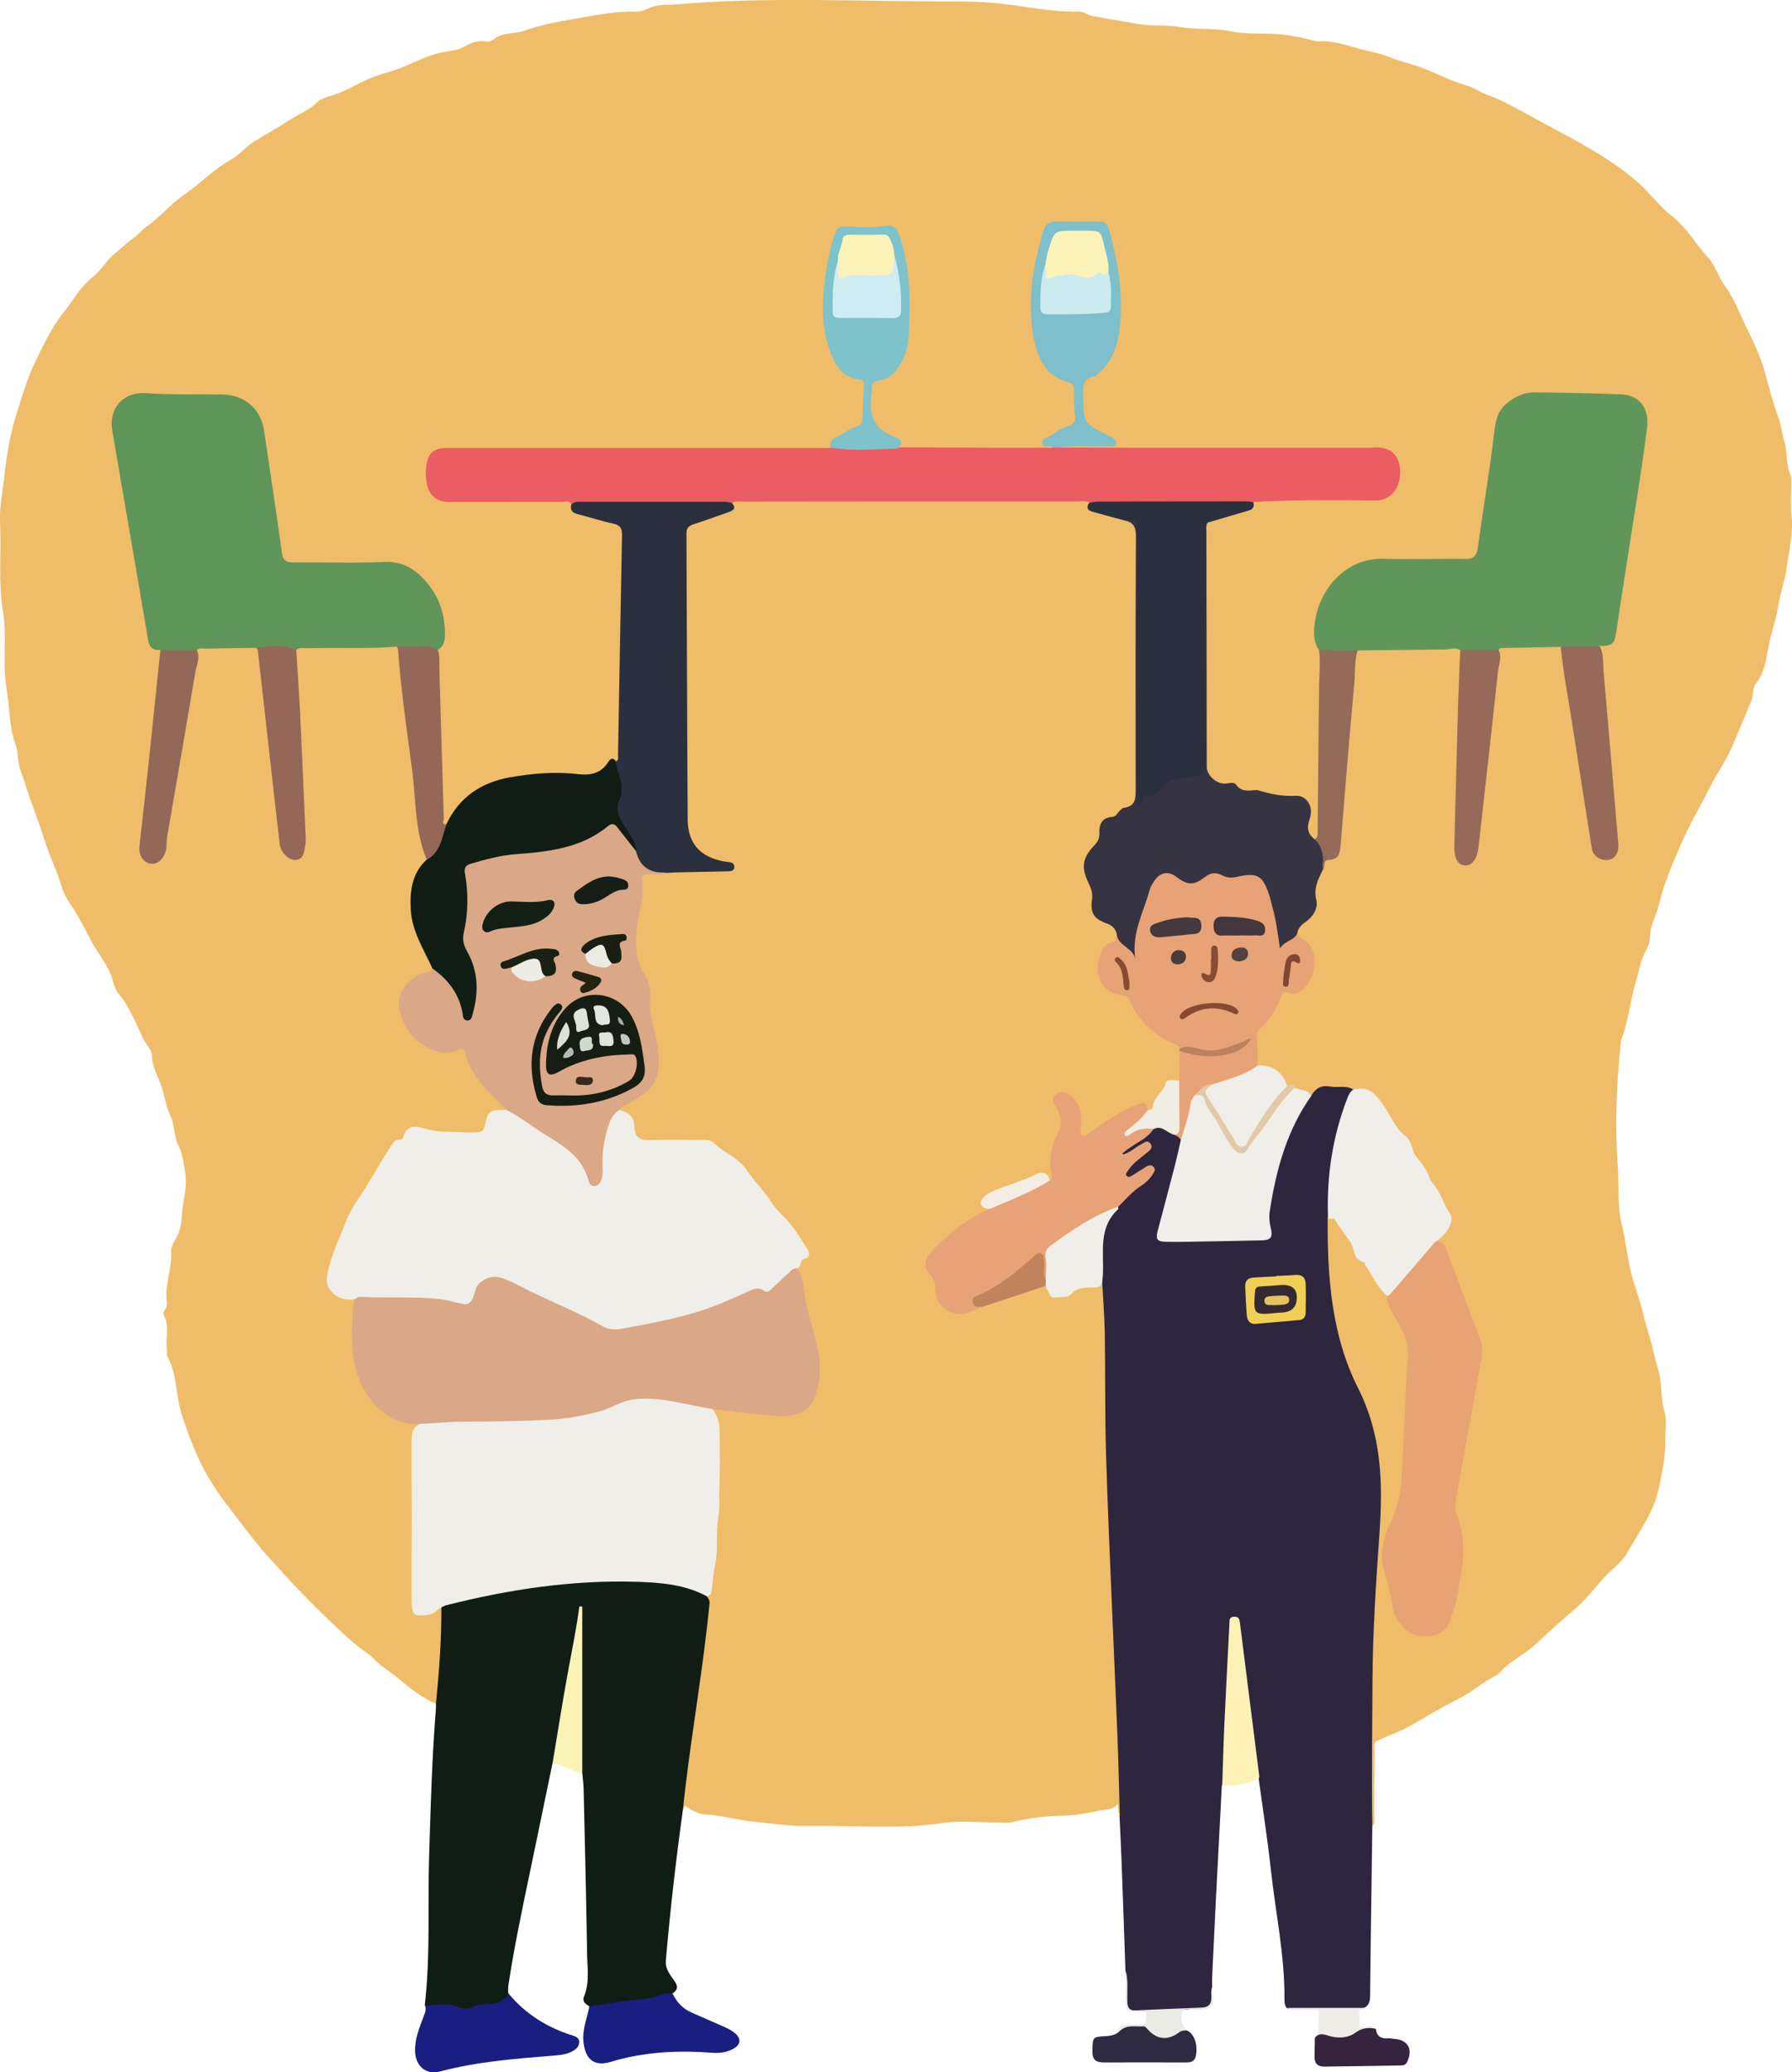 <?xml version="1.0" encoding="UTF-8"?>
<svg id="Layer_2" data-name="Layer 2" xmlns="http://www.w3.org/2000/svg" viewBox="0 0 584.25 675.49">
  <defs>
    <style>
      .cls-1 {
        fill: #efeee8;
      }

      .cls-1, .cls-2, .cls-3, .cls-4, .cls-5, .cls-6, .cls-7, .cls-8, .cls-9, .cls-10, .cls-11, .cls-12, .cls-13, .cls-14, .cls-15, .cls-16, .cls-17, .cls-18, .cls-19, .cls-20, .cls-21, .cls-22, .cls-23, .cls-24, .cls-25, .cls-26, .cls-27, .cls-28, .cls-29, .cls-30, .cls-31, .cls-32, .cls-33, .cls-34, .cls-35, .cls-36, .cls-37, .cls-38, .cls-39, .cls-40, .cls-41, .cls-42, .cls-43, .cls-44, .cls-45, .cls-46, .cls-47, .cls-48, .cls-49, .cls-50, .cls-51, .cls-52, .cls-53, .cls-54, .cls-55, .cls-56, .cls-57, .cls-58, .cls-59, .cls-60, .cls-61, .cls-62, .cls-63, .cls-64, .cls-65, .cls-66 {
        stroke-width: 0px;
      }

      .cls-2 {
        fill: #2e2a42;
      }

      .cls-3 {
        fill: #ecebe3;
      }

      .cls-4 {
        fill: #e0e4de;
      }

      .cls-5 {
        fill: #966959;
      }

      .cls-6 {
        fill: #cfecf3;
      }

      .cls-7 {
        fill: #874a31;
      }

      .cls-8 {
        fill: #bf835e;
      }

      .cls-9 {
        fill: #e7a377;
      }

      .cls-10 {
        fill: #e4c360;
      }

      .cls-11 {
        fill: #191f80;
      }

      .cls-12 {
        fill: #161d13;
      }

      .cls-13 {
        fill: #161f15;
      }

      .cls-14 {
        fill: #f3ede3;
      }

      .cls-15 {
        fill: #2e263f;
      }

      .cls-16 {
        fill: #936858;
      }

      .cls-17 {
        fill: #bfc9bf;
      }

      .cls-18 {
        fill: #e7a376;
      }

      .cls-19 {
        fill: #36243e;
      }

      .cls-20 {
        fill: #daa886;
      }

      .cls-21 {
        fill: #946758;
      }

      .cls-22 {
        fill: #e7a373;
      }

      .cls-23 {
        fill: #60955a;
      }

      .cls-24 {
        fill: #42373f;
      }

      .cls-25 {
        fill: #bb8261;
      }

      .cls-26 {
        fill: #874b30;
      }

      .cls-27 {
        fill: #52413f;
      }

      .cls-28 {
        fill: #61965b;
      }

      .cls-29 {
        fill: #1b2014;
      }

      .cls-30 {
        fill: #7ec2cb;
      }

      .cls-31 {
        fill: #fbf2b6;
      }

      .cls-32 {
        fill: #101d14;
      }

      .cls-33 {
        fill: #fdf2b6;
      }

      .cls-34 {
        fill: #dee1d9;
      }

      .cls-35 {
        fill: #eaebe2;
      }

      .cls-36 {
        fill: #966958;
      }

      .cls-37 {
        fill: #f0ede4;
      }

      .cls-38 {
        fill: #946a58;
      }

      .cls-39 {
        fill: #362a32;
      }

      .cls-40 {
        fill: #2a303e;
      }

      .cls-41 {
        fill: #efeee9;
      }

      .cls-42 {
        fill: #824734;
      }

      .cls-43 {
        fill: #4e3b39;
      }

      .cls-44 {
        fill: #b3bbb4;
      }

      .cls-45 {
        fill: #192011;
      }

      .cls-46 {
        fill: #111f15;
      }

      .cls-47 {
        fill: #eeede8;
      }

      .cls-48 {
        fill: #daa887;
      }

      .cls-49 {
        fill: #d1d8d0;
      }

      .cls-50 {
        fill: #eb5c63;
      }

      .cls-51 {
        fill: #cbebf0;
      }

      .cls-52 {
        fill: #e1caa7;
      }

      .cls-53 {
        fill: #191f81;
      }

      .cls-54 {
        fill: #e0e3dc;
      }

      .cls-55 {
        fill: #fbf3b7;
      }

      .cls-56 {
        fill: #362a1b;
      }

      .cls-57 {
        fill: #a4afa6;
      }

      .cls-58 {
        fill: #f0cf55;
      }

      .cls-59 {
        fill: #efbd69;
      }

      .cls-60 {
        fill: #864c34;
      }

      .cls-61 {
        fill: #edece5;
      }

      .cls-62 {
        fill: #e2e8df;
      }

      .cls-63 {
        fill: #43393e;
      }

      .cls-64 {
        fill: #252211;
      }

      .cls-65 {
        fill: #7dbfca;
      }

      .cls-66 {
        fill: #363442;
      }
    </style>
  </defs>
  <g id="illustrazioni">
    <g>
      <path class="cls-59" d="M142.12,555.36c-3.63-1.61-6.95-3.85-9.93-6.36-2.48-2.11-5.12-4.1-7.73-5.96-1.74-1.24-2.92-2.92-4.69-4.13-4.69-3.2-8.72-7.23-12.85-11.14-6.58-6.21-12.69-12.81-18.77-19.52-4.96-5.43-9.22-11.36-13.68-17.13-3.82-4.93-7.32-10.33-9.9-16.01-2.17-4.81-4.06-9.84-5.59-15.02-1.74-5.93-1.3-12.32-4.38-17.9-.34-.65-.09-1.58-.19-2.39-.47-3.72.96-7.6-1.09-11.2-.22-.37.12-1.21.43-1.64.65-.9.71-1.89.59-2.89-.65-5.43,1.8-10.55,1.43-16.01-.16-2.23,1.86-4.22,2.61-6.52.56-1.68.78-3.26.87-4.93.25-4.65,1.83-9.18,1.18-13.9-.47-3.2-.81-6.45-2.27-9.34-1.55-3.07-1.15-6.61-2.58-9.65-1.4-2.92-1.83-6.17-2.82-9.22-1.09-3.41-3.1-6.58-3.23-10.3-.06-2.17-1.86-3.66-2.73-5.4-2.45-4.96-4.34-10.36-7.97-14.65-1.86-2.17-1.86-4.9-3.01-7.26-1.86-3.85-4.5-7.07-6.42-10.8-2.14-4.16-4.25-8.32-6.98-12.19-2.17-3.1-2.85-7.23-4.41-10.83-2.89-6.64-4.78-13.62-7.35-20.35-1.46-3.79-2.48-7.66-3.91-11.42-1.12-2.95-.68-5.96-1.77-8.94-2.02-5.55-1.8-11.67-2.79-17.47-1.49-8.63.16-17.31-1.24-25.72-1.58-9.56-.47-19.02-.93-28.48-.28-5.37.9-10.7,1.46-15.98.74-6.95,1.95-13.93,4.19-20.76,1.68-5.18,3.23-10.55,5.52-15.36,2.79-5.8,5.62-11.88,9.65-16.91,3.04-3.82,5.37-8.22,9.43-11.39,2.64-2.05,4.38-5.4,7.11-7.57,2.14-1.71,4.03-3.69,6.33-5.27,1.33-.9,2.39-2.39,3.82-3.38,4.53-3.1,8.01-7.54,12.47-10.58,5.27-3.6,9.62-8.32,15.23-11.39,2.76-1.49,4.75-4.16,7.48-5.86,4.06-2.54,8.28-4.87,12.32-7.48,2.79-1.8,5.93-2.98,8.38-5.43.96-.96,2.95-1.71,4.34-2.08,4.78-1.3,8.84-4.13,13.4-5.93,3.6-1.4,7.45-2.23,11.05-3.79,3.94-1.71,7.97-3.75,12.47-4.56,2.23-.4,4.78-.62,7.01-1.92,1.92-1.12,4.16-1.92,6.61-1.55.99.16,1.89-.06,2.79-.78,2.85-2.3,6.61-1.55,9.87-2.7,5.43-1.95,11.14-2.98,16.91-3.97,6.45-1.12,12.78-2.45,19.36-2.23,1.8.06,3.57-.84,5.03-1.43,2.79-1.12,5.49-.71,8.22-.96,30.28-2.61,60.66-.87,90.98-.96,6.05,0,12.35.31,18.4,1.15,7.35.99,14.68,2.33,22.12,2.2,1.58,0,2.54.99,3.91,1.3,5,1.09,10.05,1.74,15.05,2.67,4.62.87,9.18.19,13.62.99,5.52.99,11.23.31,16.6,1.4,4.72.96,9.31.68,13.96.87,4.59.19,9,1.05,13.4,2.27.47.12.99.19,1.49.16,4.22-.22,8.13.93,12.16,2.14,3.41,1.05,7.17,1.49,10.46,2.85,3.91,1.64,8.04,2.39,11.95,4,4.47,1.83,8.87,4,13.53,5.4,2.3.68,4.22,2.05,6.45,2.89,6.55,2.39,12.54,6.11,18.68,9.37,4.65,2.45,9.31,4.96,13.84,7.57,5.99,3.48,11.88,7.26,17.16,11.95,3.82,3.41,6.83,7.63,10.86,10.77,4.81,3.75,7.76,9.09,11.76,13.5,2.33,2.54,3.35,6.27,5.43,9.12,2.89,3.91,4.59,8.44,6.64,12.69,2.51,5.21,5.15,10.46,6.64,16.17,1.27,4.9,2.64,9.77,4.38,14.55.81,2.2.99,4.81,1.74,7.14,1.15,3.69.47,7.7,2.11,11.26.31.68.22,1.58.22,2.39,0,3.72-.28,7.48.09,11.17.56,5.65-.84,11.14-1.58,16.57-.59,4.31-2.2,8.78-2.85,13.06-.68,4.53-2.42,8.66-3.16,13.13-.65,3.88-1.3,8.19-3.94,11.54-1.3,1.68-.74,3.75-1.52,5.65-1.95,4.75-4.03,9.46-5.96,14.21-1.92,4.72-4.87,8.72-7.11,13.13-3.32,6.58-7.11,12.94-10.02,19.67-2.73,6.3-5.46,12.69-7.04,19.33-.87,3.72-3.04,7.04-3.01,11.11,0,2.51-1.95,4.84-2.76,7.38-.71,2.23-1.05,4.53-1.77,6.76-1.95,6.21-2.36,12.85-4.81,18.96-.09.28-.09.59-.12.9-1.49,13.78-1.95,27.65-.96,41.39.4,5.83-.22,11.91,1.18,17.5,1.61,6.45,1.99,13.09,4.06,19.52,1.12,3.48,2.36,7.23,3.23,10.95.81,3.41,2.11,6.89,2.89,10.36.53,2.39,1.15,4.84,1.83,7.11,1.33,4.31.59,8.81,1.92,13.16.96,3.13.28,6.8.31,10.21.09,5.06-1.02,9.9-2.02,14.86-1.68,8.16-6.52,14.43-10.36,21.29-1.77,3.13-5.03,5.37-7.54,8.1-3.04,3.29-5.74,6.98-9.09,9.84-4.69,4-9.28,8.19-13.78,12.32-3.48,3.2-7.88,5.03-11.08,8.69-1.12,1.3-3.94,2.3-5.77,3.69-3.01,2.27-6.27,4.28-9.53,5.9-4.87,2.45-9.46,5.31-14.18,7.97-3.44,1.92-7.11,3.13-10.61,4.81-1.24.59-.81,1.74-.81,2.67-.06,7.26-.06,14.52-.09,21.75,0,1.05.37,2.23-.43,3.2-1.21-.96-1.05-2.36-1.02-3.63.19-9.06-.5-18.12.47-27.15.31-2.82-.53-5.59-.53-8.41.12-13.78,1.27-27.52,1.64-41.27.28-10.95,2.02-21.84,1.46-32.83-.28-5.65-.9-11.23-2.23-16.72-.5-2.05-1.12-4.13-2.23-5.93-5.74-9.25-8.32-19.58-10.27-30.1-1.71-9.22-2.73-18.49-2.82-27.89,0-1.21-.06-2.42.31-3.6,1.15-1.74,2.61-1.61,3.6-.06,2.2,3.51,5.74,6.24,6.42,10.67.06.4.28.78.62.99,3.26,1.99,4.44,5.49,6.36,8.47,1.09,1.68,2.85,2.85,3.48,4.84.9,2.7,1.95,5.37,3.57,7.66,3.85,5.46,3.94,11.54,3.23,17.69-.59,5.31-.62,10.64-.9,15.98-.37,8.04-1.09,16.07-1.4,24.11-.06,1.68-.71,3.13-1.43,4.59-2.36,4.75-3.85,9.74-4.16,15.05-.09,1.33-.28,2.7.25,3.88,1.77,3.91,2.2,8.1,2.98,12.23.65,3.38,2.51,6.14,5.68,7.82,4.59,2.42,9.77.4,11.6-4.44,3.1-8.13,3.75-16.63,3.91-25.23.03-2.05-.68-3.97-1.37-5.86-1.15-3.13-1.12-6.24-.5-9.49,2.7-14.46,5-28.98,7.76-43.44.53-2.7.19-5.4-.87-8.01-3.57-8.78-6.83-17.66-10.12-26.56-.56-1.52-1.49-2.58-2.85-3.35-.62-.59-.28-1.12.19-1.52,3.63-3.2,4.62-6.24,1.71-10.92-2.3-3.66-4.47-7.54-6.3-11.54-1.21-2.67-3.75-4.59-4.19-7.85-.22-1.68-2.48-2.39-3.44-4.03-2.23-3.79-4.93-7.26-7.66-10.7-1.99-2.51-4.1-3.63-7.17-2.92-1.77-.31-3.54-.37-5.31-.71-3.1-.65-5.83.16-8.19,2.27-1.99-.47-3.88-1.12-5.65-2.14-.78-.84-1.99-.59-2.89-1.15-1.89-4.16-5.62-5.71-9.71-6.7-.99-3.32-.25-6.76-.65-10.15-.12-1.02.78-1.8,1.43-2.54,2.64-3.04,5.15-6.14,6.45-10.05.43-1.3,1.33-1.83,2.76-1.83,4.19,0,6.14-1.4,7.38-5.06,1.58-4.62.84-8.19-2.27-10.64-1.02-.81-2.27-1.4-2.17-2.98.06-1.68,1.24-2.67,2.39-3.66,2.95-2.64,4.28-5.8,3.16-9.71-.34-1.27-.19-2.36.56-3.41.9-1.24,1.49-2.64,1.92-4.06.37-1.77,1.05-3.23,2.98-3.82,1.95-.59,2.45-2.2,2.58-4.03,1.37-18.56,3.1-37.08,4.81-55.6.16-1.52,0-3.01.12-4.53.09-1.43.19-2.85,1.64-3.69,1.52-.65,3.16-.47,4.75-.5,8.53-.22,17.07.43,25.6-.4,1.12-.09,2.23,0,3.04.93,1.21,4.87.62,9.77.37,14.68-.06,1.4-.37,2.79-.34,4.22.4,12.97-.84,25.91-.62,38.88,0,1.52-.16,3.01-.37,4.5-.19,1.3-.31,2.61,0,3.91.31,1.43.93,2.82,2.54,3.01,1.77.22,2.42-1.27,2.82-2.61,1.02-3.29,1.21-6.73,1.55-10.12,1.27-11.79,2.64-23.58,3.97-35.37.78-6.98,1.3-14.02,2.27-20.98.4-.68,1.05-1.02,1.74-1.02,5.8-.06,11.57-1.21,17.41-.65.5.06.99.22,1.43.47.9.68.9,1.74,1.05,2.73,3.01,20.6,6.55,41.14,9.68,61.72.09.59.16,1.21.4,1.77.81,1.92,2.33,2.82,4.34,2.42,1.89-.4,2.51-1.95,2.27-3.72-1.02-7.29-1.15-14.65-1.8-21.94-.99-11.11-2.11-22.22-2.7-33.36-.16-3.1-1.15-6.14-.47-9.28,3.54-1.02,4.38-3.66,4.87-7.04,2.33-16.04,4.84-32.05,7.35-48.03.84-5.37,1.86-10.7,2.39-16.13.53-5.74-2.95-9.9-8.66-10.05-8.53-.25-17.1.06-25.63-.62-3.82-.31-7.38.9-10.27,3.57-2.05,1.92-3.23,4.28-3.51,7.14-1.33,13.22-3.85,26.28-5.65,39.44-.43,3.16-1.83,4.13-5.59,4.16-8.35.06-16.76.5-25.04-.06-15.92-1.09-26.09,16.88-21.22,29.1.84,2.02.87,4.16.68,6.27-1.18,13.87-.37,27.77-.53,41.67-.03,3.63-.56,7.23-.47,10.86,0,1.12-.28,2.2-1.43,2.82-2.98-1.3-3.69-2.58-3.13-5.55.09-.5.25-.96.34-1.46.74-4.1-1.49-6.92-5.59-6.52-2.92.28-5.59,0-8.22-1.18-.37-.16-.78-.34-1.15-.31-4.41.37-8.25-2.08-12.5-2.39-3.41-.25-5.93-3.29-5.93-6.76v-76.02c0-.99-.06-2.02.34-2.98.65-1.18,1.89-1.37,3.04-1.68,2.98-.78,5.83-2.08,8.84-2.67,2.02-.37,2.79-2.08,4.13-3.16,5.68-.99,11.42-.78,17.13-.99,7.14-.25,14.3-.09,21.44-.06,2.82,0,5.24-.62,6.58-3.32,1.52-3.04,1.77-6.21-.12-9.22-1.18-1.92-2.98-2.82-5.34-2.79-33.51.59-67.02.12-100.53.25-1.12,0-2.23,0-3.26-.5-.93-2.08.96-1.71,1.8-1.8,2.79-.28,5.62-.06,8.44-.12,2.2-.06,4.41.25,6.86-.28-1.02-2.05-2.98-2.61-4.59-3.23-4.25-1.61-5.93-4.47-5.34-8.91.16-1.09.09-2.23,0-3.32-.28-3.23.65-5.4,3.88-6.98,3.54-1.74,5.52-5.24,6.7-8.97,2.2-6.95,1.92-14.15,1.18-21.25-.53-5.27-1.55-10.52-3.23-15.61-.65-1.92-1.52-2.92-3.57-2.92h-12.38c-2.08,0-3.38,1.02-4,3.01-3.72,12.1-5.43,24.36-2.36,36.83,1.27,5.15,4.16,9.18,9.56,10.77,2.11.62,2.89,1.92,2.89,4,0,2.33,0,4.62.31,6.92.34,2.54-.87,4.31-3.16,5.24-1.71.68-3.2,1.68-4.78,2.58-1.33.78-2.79,1.46-.28,2.67.71.34.62.93-.06,1.37-1.15.53-2.36.47-3.57.5h-42.79c-1.12,0-2.2,0-3.26-.4-1.09-3.57-4.22-5-7.11-6.58-1.99-1.09-2.95-2.61-2.89-4.87.06-2.7,0-5.43.03-8.16.06-1.8.81-3.16,2.61-3.63,7.04-1.89,8.75-7.66,9.34-13.71.87-8.72.56-17.44-1.09-26.09-.03-.19,0-.4-.09-.59-2.64-9.09-1.37-9.12-9.65-8.1-2.48.31-5.06.28-7.54-.06-2.54-.37-3.69.84-4.41,3.04-1.64,5.09-2.7,10.36-3.07,15.64-.5,6.89-.78,13.9,1.92,20.57,1.74,4.25,3.94,7.97,8.97,8.91,1.55.28,2.08,1.43,2.17,2.85.31,3.85-.53,7.6-.78,11.42-.09,1.46-1.3,2.17-2.54,2.73-3.38,1.55-6.67,3.23-8.72,6.58-1.74.68-3.57.47-5.37.47h-116.51c-7.38,0-9.09,1.86-8.53,9.18.34,4.31,2.45,6.39,6.73,6.39,11.76.06,23.55,0,35.31.03,1.77,0,3.72-.31,4.78,1.77.53,1.64,1.8,2.3,3.35,2.7,3.32.84,6.58,1.83,9.87,2.79,2.23.65,3.35,2.05,3.32,4.41-.22,11.57.37,23.12-.4,34.69-.59,8.53.03,17.1-.22,25.66-.12,4.47-.06,9.03-1.27,13.44-1.8.68-3.35,1.68-4.75,3.04-2.67,2.64-6.11,2.51-9.4,2.02-7.32-1.12-14.49.03-21.6,1.21-8.16,1.37-14.68,5.86-18.9,13.22-.4.68-.78,1.43-1.58,1.77-.96.28-1.24-.4-1.49-1.09-.34-.96-.34-1.99-.31-2.98.4-10.55-.53-21.1-.78-31.62-.19-7.14-.31-14.24-.53-21.38,2.82-4.41,2.14-8.97.68-13.62-1.64-5.21-4.87-9.22-9.15-12.44-1.83-1.4-3.94-1.86-6.24-1.83-10.08.03-20.14.03-30.22,0-4.96,0-5.68-.74-6.39-5.55-1.89-12.85-3.91-25.69-5.65-38.54-.71-5.43-7.51-11.05-12.75-10.92-6.95.12-13.9.03-20.85,0-1.4,0-2.82,0-4.22-.12-6.95-.5-11.26,4.16-10.02,11.2,1.58,9.22,3.23,18.46,4.81,27.68,2.2,12.91,4.34,25.82,6.58,38.69.4,2.27,1.21,4,3.32,4.96,1.12,1.99.81,4.13.56,6.21-2.2,18.87-4.03,37.79-6.17,56.66-.09.9-.28,1.8-.06,2.7.34,1.46,1.12,2.64,2.7,2.92,1.49.25,2.45-.65,3.23-1.77.65-.93.9-2.02,1.02-3.13,1.64-14.71,5-29.14,7.2-43.78,1.02-6.76,2.61-13.4,3.38-20.23.56-.65,1.37-.9,2.17-.9,5.71,0,11.42-.47,17.1.25,1.8.84,1.77,2.61,1.95,4.13,1.15,9.77,2.27,19.58,3.38,29.35,1.09,9.68,2.08,19.39,3.29,29.07.22,1.8.53,3.6,2.08,4.87,1.83,1.49,3.35,1.15,4.19-1.09.65-1.74.74-3.54.59-5.37-.62-8.63-.84-17.25-1.18-25.88-.37-9.43-.78-18.87-1.58-28.27-.19-1.99-.43-4,.4-5.96.65-.93,1.64-1.15,2.67-1.15,10.02-.19,20.01.03,30.04-.22,1.55.71,1.64,2.14,1.77,3.54,2.05,19.49,4.59,38.91,6.86,58.36.31,2.61,1.18,5.06,1.89,7.57,0,.71-.22,1.4-.68,1.95-5.71,7.23-4.9,15.02-2.17,23.05,1.27,3.79,3.97,6.98,4.62,11.02-.34,1.55-1.71,1.83-2.92,2.27-9.4,3.35-8.94,12.29-4,18.31,3.69,4.53,8.47,7.48,14.83,5.31,1.64-.56,2.82.31,3.26,1.83,1.74,6.3,6.11,10.7,10.58,15.08.96.93,2.64,1.71,1.8,3.63-.62.4-1.33.5-2.02.53-2.3.09-3.38,1.3-3.63,3.57-.37,3.38-.71,3.75-4.16,3.66-5.27-.16-10.58.53-15.89-.93-2.42-.65-5.74-1.49-7.26,2.17-6.11,3.48-7.82,10.24-11.45,15.51-5.77,8.38-9.87,17.62-12.57,27.46-1.3,4.84.43,7.79,5.43,8.56.81.12,1.61.16,2.27.68.87,1.18.4,2.48.34,3.79-.4,7.32-.84,14.68,1.92,21.72,1.95,5,4.9,9.18,9.56,12.04,2.08,1.27,4.34,2.05,6.8,2.3,1.15.09,2.48-.22,3.16,1.15-1.95,2.02-2.27,4.47-2.3,7.2-.06,15.11.34,30.22-.19,45.33-.06,1.89.28,3.82.25,5.74-.06,2.11,1.05,2.76,3.01,2.79,2.14.03,3.85-1.61,5.99-1.33,1.3,3.2.78,6.55.53,9.8-.43,5.99-.68,11.98-1.09,17.97-.09,1.27.43,2.92-1.46,3.51l-.03.12Z"/>
      <path class="cls-59" d="M365.09,591.57c-.96-.99-.19-2.36-.74-3.51-1.4,1.99-3.91,1.71-5.71,2.08-3.72.74-7.48,1.61-11.42,1.68-5.65.12-11.39.65-16.94,2.08-1.71.43-3.6.16-5.43.16-5.83,0-11.79-.65-17.5.19-14.8,2.2-29.63.62-44.43.93-5.71.12-11.48-.84-17.19-1.37-5.21-.5-10.33-2.11-15.73-2.36-2.23-.09-4.65-1.33-6.58-2.89-.31.59-.59,1.21-.9,1.8-1.27-1.18-.65-2.61-.53-3.97,1.21-12.41,3.51-24.67,5.21-37.02,1.33-9.65,2.33-19.33,2.85-29.07,1.46-4.5,1.92-9.18,2.33-13.87.37-3.88-.56-7.85.93-11.67.06-.19.09-.4.06-.59-.68-9,.74-18,.31-26.99-.12-2.79-1.64-5.18-1.74-7.91.9-.96,2.02-.65,3.13-.53,5.62.59,11.2,1.18,16.79,1.86,2.02.25,4,.09,6.02-.25,4.16-.71,6.58-3.23,7.57-7.2,1.33-5.31,1.33-10.67-.28-15.82-1.61-5.12-2.76-10.3-3.66-15.55-.47-2.79-1.24-5.49-2.02-8.19.16-1.46.71-2.79,1.83-3.69,1.37-1.09,1.27-2.11.4-3.38-2.48-3.63-4.96-7.23-7.97-10.49-3.54-3.85-6.55-8.13-9.8-12.19-3.6-4.44-8.1-7.76-12.72-10.95-.68-.47-1.52-.53-2.33-.53-5.74,0-11.48-.16-17.19.09-3.41.16-4.69-.22-5.27-3.51-.59-3.29-2.3-5.4-4.75-7.23.22-1.68,1.61-2.2,2.82-2.85,8.84-4.69,10.89-9.12,8.78-19.05-.81-3.72-2.45-7.38-2.23-11.23.16-3.01-.19-5.8-.99-8.63-.25-.87-.5-1.74-.99-2.51-2.82-4.65-3.04-9.71-2.36-14.92.68-5.27,2.23-10.46,1.83-15.86-.16-1.86,1.21-2.33,2.79-2.42,2.2-.12,4.44.22,6.61-.5,6.39-.22,12.78-.65,19.7-1.09-1.24-1.12-2.39-1.09-3.35-1.33-7.29-2.08-10.83-6.61-10.98-13.96-.65-30-.65-60.01-.59-90.01,0-6.08.09-6.17,5.71-8.32,1.99-.74,3.97-1.46,6.02-1.99,1.99-.5,3.51-1.46,4.16-3.51,1.12-1.12,2.58-1.02,3.97-1.02h108.32c1.21,0,2.42,0,3.54.56,1.12,2.51,3.2,3.54,5.77,4.1,2.45.53,4.84,1.37,7.29,1.95,2.61.65,3.35,2.39,3.35,4.93-.03,28.17-.03,56.35,0,84.49,0,2.51-.81,4.13-3.16,5.21-2.33,1.09-4.1,3.2-6.61,4.1-1.37.5-1.58,2.02-1.64,3.35-.06,2.02-.9,3.63-2.27,5.09-3.07,3.23-3.54,6.95-1.55,10.83,1.15,2.23,1.58,4.5,1.4,6.98-.22,2.92.87,5.06,3.85,6.08,1.68.56,3.01,1.64,3.63,3.38.47,1.89,0,3.29-1.95,4.16-5.31,2.42-4.65,12.32,0,15.27.59.37,1.24.84,1.95.74,3.04-.53,4.13,1.4,5.34,3.72,2.67,5.15,6.83,8.91,12.07,11.39,1.46.68,3.04,1.24,3.35,3.16.06.34.09.65.09.99-.06,2.92.43,5.86-.37,8.75-.09.19-.19.43-.34.47-4.53.74-5.8,4.72-7.79,7.94-.65,1.05-1.02,2.27-2.64,1.83-1.15-1.49-2.45-1.64-4.22-.87-4.47,1.89-8.44,4.62-12.47,7.26-.74.5-1.46,1.09-2.23,1.52-2.39,1.3-3.32.81-3.54-1.83-.12-1.4,0-2.82-.09-4.22-.16-2.54-1.15-4.65-3.13-6.27-.93-.74-1.95-1.12-3.04-.4-1.18.78-.93,1.86-.47,2.95.25.56.53,1.09.74,1.64,1.15,2.73,1.15,5.4-.25,8.13-1.89,3.63-2.64,7.54-2.14,11.67.16,1.24.59,2.64-1.02,3.38-1.15-1.49-2.51-2.27-4.41-1.3-4.41,2.2-9.37,3.01-13.68,5.46-.43.25-.93.34-1.37.62-2.39,1.49-2.39,2.33-.06,4,.34,1.37-.9,1.37-1.58,1.71-6.42,3.26-12.01,7.66-16.88,12.91-2.27,2.42-2.39,4.38-.28,6.95,1.15,1.4,1.58,2.79,1.68,4.62.34,6.11,5.24,9.03,10.7,6.42,1.3-.62,2.79-.4,4.03-1.09,6.05-2.3,12.19-4.28,18.37-6.17.68-.22,1.37-.34,2.05-.09,1.71.59,1.77,3.54,4.47,2.82,1.83-.5,3.75-.5,5.27-1.86.78-.68,1.83-.74,2.82-.84,1.95-.16,4,.03,5.62-1.52.65-.62.99.19,1.27.71.81,4.19.37,8.44.59,12.63.65,12.63.4,25.32.47,37.95.03,6.02.56,12.04.74,18.06.06,1.89.31,3.79.34,5.71.25,15.67,1.21,31.34,1.64,47.01.34,12.16,1.55,24.3,1.33,36.46-.06,3.75.65,7.42.62,11.14,0,1.46.28,3.07-1.02,4.25v.06Z"/>
      <path class="cls-15" d="M365.09,591.57c-.25-8.35-.43-16.66-.74-25.01-.53-13.47-1.15-26.93-1.71-40.4-.71-17.59-1.55-35.16-2.05-52.75-.37-12.94-.19-25.91-.4-38.88-.09-5.62-.56-11.23-.84-16.85-.93-5.49-.74-11.02-.12-16.51.34-2.95,3.04-4.9,4.44-7.45,1.86-2.76,4.22-5.06,6.89-7.04,1.55-1.15,3.01-2.36,4.22-3.88.31-.4.68-.87.4-1.37-.37-.65-1.05-.43-1.61-.22-1.24.47-2.27,1.27-3.41,1.92-1.02.59-2.2,1.61-3.2.34-.93-1.18.12-2.3.9-3.2,1.46-1.68,3.01-3.23,4.78-4.59.68-.53,1.49-1.02,1.49-2.05-1.09-.74-1.77.09-2.51.5-1.05.56-2.08,1.24-3.07,1.89-.84.56-1.95,1.27-2.64.19-.62-.99.43-1.92,1.27-2.39,3.2-1.74,6.14-3.82,8.75-6.36,2.92-1.68,4.78.84,7.07,1.74,1.21.56,2.3,1.21,2.54,2.7-.65,5.4-2.33,10.58-3.69,15.82-1.09,4.1-2.14,8.16-3.13,12.29-.81,3.26-.37,3.79,2.89,3.88,9.65.25,19.3-.19,28.92-.62,1.8-.09,3.16-.53,2.98-2.79-.93-12.44,3.07-23.8,8.1-34.84,1.43-3.13,2.64-6.58,5.9-8.5,1.4-2.39,3.32-3.51,6.17-2.98,2.48.47,5.15-.5,7.51.96-2.27,5.59-4.1,11.26-5.31,17.19-1.33,6.7-2.42,13.4-2.23,20.29.03,1.46.34,3.04-.78,4.31-.16,19.08,1.21,38.29,9.84,55.42,7.82,15.48,8.19,31.09,7.04,47.5-1.12,15.86-2.17,31.77-2.27,47.66s-.31,31.77-.06,47.66c-.12,9.84-.25,19.7-.4,29.54-.12,8.53-.25,17.1-.31,25.63,0,1.71-.19,3.2-1.86,4.13-4.87,1.3-9.74,1.43-14.71.47-2.42-.47-4.96-.06-7.45-.12-1.09-.03-2.2.31-3.23-.31-.71-.96-.68-2.11-.68-3.16.06-14.12-2.92-27.93-4.44-41.89-1.09-9.96-2.64-19.89-4-29.82-1.3-1.71-1.18-3.79-1.43-5.77-1.8-13.96-3.54-27.96-5.37-41.92-.16-1.12.06-2.45-1.55-3.38-.47,3.32-.9,6.45-.96,9.65-.25,11.54-.84,23.09-1.71,34.63-.16,1.92-.06,3.82-.09,5.74,0,1.21,0,2.42-.87,3.44-.65,12.26-1.3,24.51-1.92,36.77-.43,8.53-.84,17.1-1.24,25.63-.06,1.09,0,2.2,0,3.32-.43,1.18-.28,2.39-.19,3.57.19,2.36-1.09,3.57-3.1,3.48-4.16-.19-8.16.71-12.19,1.24-3.6.5-7.14-.87-10.74-.62-1.61.12-1.74-1.24-1.8-2.54-.12-3.51.34-7.01-.25-10.49-.43-12.23-.84-24.45-1.3-36.64-.19-4.72-.43-9.4-.65-14.12l.12-.03Z"/>
      <path class="cls-32" d="M230.4,520.3c.5.71,1.02,1.21.93,2.36-1.99,20.48-5.62,40.74-8.01,61.16-.25,2.17-.5,4.38-.74,6.55-2.23,16.2-4.1,32.42-5.49,48.71-.25,2.76,1.49,4.75,2.89,6.76,1.21,1.77.93,2.85-.68,3.91-3.72,2.27-8.1,2.54-12.13,2.98-4.19.43-8.28,1.37-12.47,1.71-.9.06-1.77.53-2.48-.4-1.27-.74-2.51-1.61-1.8-3.29,1.89-4.56,1.05-9.34.99-13.99-.28-17.78-.71-35.56-1.12-53.34-.03-1.71-.25-3.41-.4-5.09-.96-1.3-.9-2.82-.93-4.34-.16-7.23-.28-14.46-.37-21.69-.12-8.19.4-16.45.4-22.87-2.23,12.6-5.06,26.93-7.45,41.39-.22,1.37-.37,2.82-1.4,3.91-2.61,12.57-5.18,25.13-7.82,37.7-2.3,11.02-4.59,22-6.33,33.14-.22,1.4-.47,2.76-.25,4.19.62,1.99-.62,2.92-2.17,3.23-5.4,1.12-10.67,3.54-16.38,1.49-1.77-.65-3.79-.25-5.68-.16-1.09.06-2.23.31-3.01-.84,1.86-15.98.9-32.08,1.4-48.13.5-16.2.93-32.36,2.23-48.5.03-.5,0-.99,0-1.49,1.05-10.46,1.83-20.91,1.77-31.43.71-1.64,2.33-1.8,3.75-2.14,13.96-3.41,28.11-5.68,42.48-6.73,11.2-.84,22.28-.74,33.26,1.71,2.58.59,5.43.87,7.01,3.54h0Z"/>
      <path class="cls-11" d="M138.52,653.48c.65.19,1.3.19,2.02.16,2.95-.19,5.86-.81,8.81.59,1.3.62,3.48.68,4.69,0,2.95-1.61,6.3-.22,9.25-1.95,1.21-.71,2.11-1.21,2.45-2.54,5.59,6.8,12.75,11.23,21.1,13.81.96.31,1.95.71,1.99,1.95,0,1.21-.53,2.05-1.55,2.73-2.2,1.52-4.72,1.64-7.23,1.86-12.32.99-24.64,1.95-36.68,5.15-4.38,1.18-7.85-1.71-8.04-6.48-.16-4.1,1.43-7.88,2.85-11.64.5-1.27.93-2.39.25-3.66l.09.03Z"/>
      <path class="cls-53" d="M192.2,654.03c5.03-.68,9.96-1.74,15.02-2.2,2.82-.25,6.02-.4,8.81-1.77.9-.43,2.14-.22,3.23-.31,1.3,2.82,3.32,4.96,6.14,6.24,3.57,1.61,7.2,3.1,10.77,4.72,1.18.53,2.39,1.12,3.38,1.95,2.23,1.86,1.99,3.88-.56,5.21-2.11,1.12-4.38,1.43-6.73,1.27-11.2-.87-22.28-.34-33.14,2.95-5.31,1.61-8.19-.71-8.87-6.24-.53-4.16,1.15-7.88,1.89-11.79l.06-.03Z"/>
      <path class="cls-33" d="M398.48,581.99c.25-6.73.4-13.44.71-20.17.5-10.83,1.09-21.66,1.64-32.52.06-1.09-.19-2.27,1.55-2.3,1.61-.06,1.74.93,1.89,2.11,2.11,16.63,4.19,33.29,6.3,49.92,0,.19-.06.4-.09.59-3.79,1.92-7.82,2.54-12.01,2.36h0Z"/>
      <path class="cls-2" d="M386.94,661.85c2.3.9,3.66,4.47,2.98,8.13-.5,2.7-2.7,2.27-4.56,2.3-8.44,0-16.91-.06-25.35,0-2.64,0-3.88-.78-3.85-3.63.09-4.53.09-4.69,3.63-4.9,1.71-.09,3.41-.19,4.84-1.3,1.89-2.45,7.79-3.26,10.18-1.18,2.92,2.54,5.9,2.73,9.06.68,1.02-.65,2.02-.84,3.04-.12l.03.03Z"/>
      <path class="cls-19" d="M448.59,661.26c.19,2.51,1.71,3.35,4.03,3.16.59-.06,1.18.12,1.8.16,4.62.28,6.36,3.35,4.34,7.57-.53,1.09-1.37,1.09-2.23,1.12-8.32.16-16.63.25-24.95.37-1.99,0-2.98-1.09-3.01-2.98,0-2.11.09-4.22.12-6.3.84-1.74,2.2-2.14,3.97-1.64,3.23.93,6.3.34,9.25-1.09,2.14-1.05,4.41-.93,6.64-.31l.03-.06Z"/>
      <path class="cls-31" d="M180.16,574.69c1.68-9.99,3.23-20.01,5.06-29.97,1.27-7.01,2.76-13.96,3.66-21.07h.96v54.64c-3.29-1.05-6.24-3.01-9.71-3.6h.03Z"/>
      <path class="cls-47" d="M448.59,661.26c-2.39-.37-4.44-.34-6.7,1.33-2.45,1.8-5.86,1.95-8.94.93-1.71-.56-3.07-.84-4.25.78,1.71-2.33.9-5.03,1.24-7.54.19-1.49-.4-1.55-1.58-1.64-2.92-.25-5.93.84-8.78-.62h25.38c-.22,1.09-2.14.22-1.89,1.33.34,1.52,0,2.92.06,4.38,0,.62,1.02.25,1.55.34,1.3.25,2.82-.65,3.91.74v-.03Z"/>
      <path class="cls-35" d="M386.94,661.85c-.87.03-1.68,0-2.51.62-3.69,2.82-7.42,2.36-10.36-1.12-.31-.34-.78-.87-1.15-.84-2.85.25-6.02-.81-8.28,1.95.09-1.77,1.15-2.45,2.79-2.48,1.4-.03,2.82-.16,4.22-.03,2.3.19,1.89-1.43,2.08-2.79.34-2.2-1.33-1.3-2.14-1.33-4.59-.16-4.59-.12-4.62-4.75,0-2.92.06-5.83.06-8.75.87,3.35.4,6.8.53,10.18.06,2.08.74,2.92,2.85,2.79,7.14-.34,14.27-.62,21.41-.9,2.11-.09,3.13-1.02,3.1-3.2,0-1.18.25-2.39.4-3.57.06.5.12.99.16,1.49.09,5.65-.19,5.9-5.86,6.02-1.43.03-3.63-.81-4.13.65-.68,1.95-.37,4.31,1.46,5.99v.06Z"/>
      <path class="cls-41" d="M201.88,361.84c2.85.65,4.84,1.95,4.96,5.31.12,3.6,1.55,4.53,5.18,4.44,6.02-.12,12.07-.06,18.09,0,2.51,0,3.79,2.3,5.65,3.44,2.89,1.77,6.02,3.79,7.82,6.52,2.45,3.69,5.68,6.7,8.01,10.46,1.15,1.86,2.76,3.35,4.31,4.93,3.07,3.16,5.27,7.01,7.6,10.7.47.74.59,2.27-1.05,2.61-1.71.34-1.12,2.48-2.42,3.13-2.54,2.45-5.24,4.65-7.73,7.17-.65.65-1.55,1.37-2.39.99-4.06-1.74-7.38.74-10.52,2.27-9.46,4.56-19.52,6.83-29.66,8.87-1.68.34-3.35.65-5.03.99-3.13.65-6.21.56-9.09-1.02-9.34-5.12-19.3-8.97-28.73-13.93-1.52-.81-3.1-1.43-4.87-1.52-2.82-.16-4.81,1.05-5.96,3.66-.37.84-.74,1.64-1.12,2.48-.96,2.17-2.54,2.98-4.87,2.33-7.76-2.11-15.73-1.92-23.64-1.89-3.6,0-7.23,0-10.83-.19-2.76.16-5.24-.12-7.38-2.42-2.05-2.17-1.86-4.28-1.27-6.86,1.27-5.59,3.75-10.74,5.8-16.04,1.05-2.7,2.64-5.46,4.34-7.91,4.03-5.83,7.14-12.23,11.23-18,.4-.59.84-.78,1.46-.84.59-.06,1.46,0,1.61-.59,1.3-5.46,5.96-3.35,8.44-2.7,4.03,1.02,7.94.56,11.88.9.5.03.99,0,1.52,0,4.5,0,4.44,0,5.34-4.34.37-1.74,1.49-2.82,3.32-2.92,1.12-.06,2.2-.06,3.32-.09,1.09-.34,2.02.19,2.82.71,5.93,3.97,12.1,7.54,17.81,11.82,2.98,2.23,5,5.12,6.21,8.63.34.96.71,2.42,2.11,2.14,1.4-.28,1.55-1.74,1.58-2.95.16-3.51,0-7.01.68-10.52.5-2.48,1.21-4.87,2.3-7.14.65-1.33,1.33-2.79,3.23-2.7l-.06.06Z"/>
      <path class="cls-41" d="M230.4,520.3c-7.14-3.85-15.02-4.44-22.81-4.69-21.04-.65-41.7,2.48-62.06,7.63-.56.16-1.09.47-1.64.68-1.33.71-2.3,2.11-3.88,2.36-5.21.84-5.8.34-5.8-5,0-17.38.06-34.72,0-52.1,0-2.51.59-4.28,3.04-5.12,2.64-1.52,5.59-1.43,8.47-1.49,5.12-.12,10.27.06,15.39-.06,10.05-.25,20.11-.22,30-2.36,3.82-.84,7.63-1.8,11.17-3.6,4.65-2.36,9.62-1.68,14.49-1.09,4.5.53,8.84,1.86,13.37,2.36.93.09,1.77.43,2.14,1.43,1.43,1.95,2.27,4.19,2.3,6.55.12,6.55.25,13.09-.06,19.64-.12,2.92.25,6.08-.25,8.59-1.05,5.4,0,10.83-1.09,16.01-.62,2.85-.84,5.68-1.15,8.5-.12,1.21-.59,1.58-1.58,1.74h-.06Z"/>
      <path class="cls-50" d="M355.07,163.85c-.99-.71-2.14-.4-3.23-.4-36.58,0-73.13,0-109.72.06-1.15,0-2.42-.4-3.44.56-1.21.68-2.54.43-3.85.43-14.09,0-28.14.03-42.23,0-2.11,0-4.19.56-6.3.06-.47-1.61-1.83-.96-2.79-.96-12.38,0-24.76,0-37.14.03-3.82,0-6.42-1.99-7.17-5.74-.43-2.17-.5-4.41-.12-6.61.65-3.79,2.58-5.24,6.42-5.24h124.42c.31,0,.59-.06.9-.12,2.17-.84,4.38-.16,6.58-.19,5.12,0,10.27-.22,15.39.09,10.46.03,20.88.09,31.34.12h18.99c.56-.37,1.12-.43,1.71-.09,8.25.03,16.51.09,24.76.09h75.24c.9,0,1.83.06,2.73-.03,5.34-.56,8.72,2.2,8.94,7.51.25,5.46-3.07,9.84-8.16,9.74-13.28-.25-26.56-.22-39.81.47-1.18,1.05-2.64.9-4.03.9h-45.95c-1.21,0-2.42.06-3.51-.65l.03-.03Z"/>
      <path class="cls-20" d="M232.23,459.27c-8.47-1.24-16.76-4.19-25.54-3.13-4.16.5-7.57,3.01-11.6,4.03-5.27,1.33-10.61,2.33-15.98,2.61-9.43.47-18.9.62-28.36.65-4.53,0-9.03.56-13.56.68-11.85,1.12-19.98-10.05-21.75-20.45-1.15-6.67-.84-13.37.03-20.08.68-.34,1.15-.93,2.14-.87,8.63.53,17.31-.22,25.94.78,2.42.28,4.72,1.02,7.04,1.52,1.95.4,2.7-.25,3.51-1.77.84-1.58.74-3.63,2.14-4.9,2.17-1.95,4.75-2.7,7.54-1.68,1.99.71,3.91,1.58,5.77,2.58,8.81,4.59,18.15,8.07,26.81,13,1.89,1.09,4.03,1.33,6.14.93,10.95-2.02,21.94-3.94,32.33-8.22,2.95-1.21,5.86-2.54,8.78-3.85,1.86-.84,3.6-1.8,5.65-.28,1.05.78,1.86-.31,2.58-.96,1.92-1.77,3.82-3.57,5.71-5.37.68-.65,1.4-1.12,2.39-1.12,1.77,2.82,2.14,6.05,2.54,9.22.81,6.39,3.44,12.35,4.41,18.68.65,4.28.53,8.59-.71,12.81-1.92,6.55-7.07,8.1-14.89,7.35-6.36-.62-12.72-1.43-19.08-2.17h.03Z"/>
      <path class="cls-28" d="M508.88,210.85c-6.24.12-12.47.25-18.71.37-.62,0-1.21,0-1.58.65-4.16,1.58-8.35,1.52-12.54.03-1.64-.99-3.32-.22-5-.19-9.46.09-18.93.19-28.39.31-4.22,1.18-8.44,1.55-12.63-.12-2.11-3.1-1.74-6.64-1.21-9.9,1.52-9.43,9.4-20.29,22.56-19.86,8.75.28,17.53-.09,26.28.06,2.85.06,3.79-1.05,4.16-3.75,1.64-11.85,3.6-23.64,5.12-35.53.53-4.13.56-8.19,4.06-11.23,2.7-2.33,5.77-3.82,9.28-3.79,9.46.09,18.93.28,28.36.65,5.77.22,9.15,4.53,8.38,10.67-1.95,15.55-4.62,31-6.98,46.51-.99,6.55-2.05,13.13-3.01,19.67-.65,4.56-1.15,5.06-5.52,5.24-4.22,1.71-8.44,1.3-12.69.19h.06Z"/>
      <path class="cls-23" d="M52.26,211.88c-2.54.19-3.6-.84-4.03-3.54-3.79-22.71-7.79-45.36-11.64-68.08-1.15-6.76,3.13-12.6,11.05-12.1,8.22.53,16.51.34,24.76.43,7.29.09,12.63,4.59,13.68,11.73,1.99,13.22,3.97,26.44,5.8,39.69.34,2.48,1.24,3.35,3.82,3.32,9.77-.12,19.55.31,29.29-.16,7.38-.37,11.95,3.44,15.73,8.78,2.82,4,4.19,8.66,4.34,13.62.09,2.45.09,4.81-2.33,6.3-4.47-.47-9.03.37-13.4-1.09-9.68.78-19.36.28-29.04.53-1.24,0-2.61-.43-3.72.59-4.34-.31-8.72-.16-13.06-.71-5.4.06-10.8.12-16.2.25-1.05,0-2.2-.37-3.16.5-3.97,1.49-7.94,1.52-11.91-.03l.03-.03Z"/>
      <path class="cls-48" d="M201.88,361.84c-2.67,1.61-3.35,4.47-4.1,7.11-1.02,3.66-1.52,7.48-1.33,11.33.06,1.21.09,2.45-.19,3.6-.31,1.24-.9,2.61-2.45,2.73-1.43.12-1.8-1.3-2.08-2.27-2.02-6.95-7.48-10.58-13.22-14.02-4.56-2.73-8.66-6.14-13.4-8.53-1.68-1.74-3.32-3.48-5.06-5.18-3.69-3.63-6.86-7.57-8.19-12.72-.4-1.52-.96-2.39-2.73-1.58-3.29,1.52-6.45.84-9.53-.74-5.31-2.7-8.35-7.11-9.43-12.85-.9-4.9,2.61-9.87,8.01-11.54,1.05-.34,2.17-.4,2.82-1.46,5.4,2.17,8.19,6.48,9.93,11.76.4,1.21-.06,3.48,1.68,3.32,1.3-.12,1.12-2.36,1.4-3.69,1.12-5.49.74-10.83-2.14-15.79-1.61-2.76-1.86-5.71-1.27-8.75,1.05-5.27,1.18-10.58.43-15.92-.65-4.56,0-5.31,4.5-6.58,6.05-1.71,12.19-2.54,18.43-3.07,8.04-.68,15.7-2.33,22.34-7.38,3.32-2.54,4.31-2.17,6.98,1.12,1.64,2.05,3.23,4.13,4.56,6.36,1.05,4.28,2.82,7.7,8.22,6.64.56-.12,1.18.22,1.55.74-2.08,1.09-4.31.31-6.48.5-1.12.09-2.14.19-1.86,1.64,1.05,5.4-1.02,10.49-1.58,15.7-.59,5.27-.59,10.3,2.36,15.08,1.43,2.33,2.3,5.31,1.99,8.04-.5,4.44.81,8.47,1.8,12.63.74,3.1,1.09,6.21.96,9.46-.22,6.21-4.38,9.09-9,11.7-1.4.78-2.95,1.21-3.94,2.58l.03.06Z"/>
      <path class="cls-40" d="M217.64,284.52c-.59-.06-1.18-.12-1.77-.12-4.59-.04-7.44-2.38-8.53-7.01-1.61-3.57-3.48-7.01-5.99-10.05-.87-1.05-1.18-2.05-.78-3.32,1.46-4.44,1.68-8.87-.09-13.31-.34-.84-.5-1.77.28-2.54,1.05-.4.74-1.3.74-2.05.43-23.86.81-47.72,1.3-71.58.06-2.36-.59-3.35-2.95-3.88-3.85-.81-7.57-2.08-11.39-3.04-1.77-.43-2.67-1.21-2.2-3.1.9-1.05,2.11-.96,3.32-.96h45.83c1.12,0,2.2.03,3.26.47,1.58,1.8.25,2.42-1.24,2.95-3.79,1.33-7.57,2.7-11.39,3.94-1.52.5-2.23,1.18-2.23,2.98.16,31.09.19,62.18.4,93.27.06,7.79,4.13,12.23,11.82,13.62.5.09.99.12,1.49.19.96.12,1.89.4,1.89,1.55,0,1.4-1.12,1.46-2.17,1.49-5.43.12-10.86.22-16.29.34-1.12,0-2.2.09-3.32.16v.03Z"/>
      <path class="cls-18" d="M385.01,371.55c-.5-.81-1.3-1.27-2.11-1.68,1.27-4.31.5-8.72.71-13.09.09-1.58-.25-3.23.87-4.59.03-3.23.06-6.45.09-9.65,2.36-.53,4.53.43,6.8.78,5.18.78,9.9-.5,14.43-2.98-6.86,3.91-14.06,2.92-21.25,1.61-.12-1.24-1.18-1.49-2.11-1.89-6.52-2.82-11.36-7.38-14.18-13.93-.4-.9-.74-1.55-1.86-1.61-5.9-.4-9.43-5.03-8.35-10.95.56-3.04,1.49-5.86,5.06-6.7,1.24-.28.62-1.52.96-2.3,1.8,1.86,3.85,3.51,5.34,5.62-.47-7.76,2.76-14.77,5.46-21.84,1.68-4.44,6.17-5.96,9.71-2.7,2.36,2.17,5.06,1.77,7.45-.09,2.23-1.77,4.5-2.02,7.01-.78,1.74.87,3.51.47,5.31.06,5-1.15,7.63.19,9.46,5.03,1.74,4.62,3.04,9.4,3.54,14.34.28,2.82.56,2.92,3.04,1.55.96-.53,1.46-1.74,2.7-1.8.12.9.4,1.46,1.43,1.99,6.73,3.41,4.22,14.55-.71,17.34-.9.53-1.99.96-2.89.56-2.54-1.09-3.16.22-3.85,2.36-1.15,3.6-3.69,6.39-6.21,9.09-.96,1.02-1.3,1.89-1.12,3.41.37,2.89.19,5.83.22,8.75-1.83,3.01-5.09,3.69-8.01,4.81-2.02.78-4.19,1.33-6.3,1.89-2.64.06-4.1,2.08-5.83,3.63-1.49,3.6-1.77,7.54-3.2,11.14-.4.99-.5,2.17-1.64,2.7l.03-.06Z"/>
      <path class="cls-22" d="M468.01,404.69c1.92-.22,2.85.81,3.51,2.54,3.66,9.77,7.42,19.49,11.08,29.26,1.27,3.38.31,6.76-.28,10.12-2.51,14.02-5.12,28.02-7.57,42.01-.28,1.64-.53,3.44.16,5.09,3.88,9.28,1.64,18.55-.06,27.83-.4,2.14-1.4,4.19-1.92,6.33-1.58,6.36-11.45,7.57-15.73,2.23-1.55-1.95-2.89-4.1-3.26-6.7-.56-3.85-1.4-7.54-2.64-11.29-1.74-5.27-.28-10.98,2.08-15.76,2.48-5.06,3.32-10.21,3.63-15.61.53-9.22.9-18.46,1.33-27.71.16-3.1.25-6.24.59-9.31.5-4.59-.71-8.59-3.04-12.54-1.58-2.7-3.79-5.31-3.63-8.78,1.71-3.1,4.56-5.27,6.64-8.13,1.89-2.58,4.13-4.9,6.14-7.38.78-.93,1.37-2.33,2.98-2.17v-.03Z"/>
      <path class="cls-66" d="M423.08,303.85c-.78,2.79-4.06,2.54-5.77,5.31-.78-5.24-1.33-9.77-2.64-14.12-.28-.96-.43-1.95-.74-2.92-2.23-6.83-3.91-7.85-10.83-6.27-1.71.37-3.16.25-4.65-.53-1.99-1.02-3.69-.9-5.55.53-3.72,2.89-5.74,2.76-9.46-.09-2.27-1.74-4.84-1.52-6.58.71-.84,1.09-1.71,2.33-2.05,3.66-1.99,7.35-6.02,14.3-4.62,22.59-.71-3.88-5.71-4.28-6.08-8.22-.37-1.74-1.49-2.85-3.1-3.41-4.22-1.49-5.62-3.35-5-7.73.31-2.17-.25-3.75-1.15-5.62-2.39-4.93-2.02-8.1,2.02-12.29,1.18-1.24,1.61-2.36,1.55-3.94-.12-2.85.84-4.96,4.1-5.21.78-.06,1.24-.37,1.71-1.02.59-.78,1.4-1.83,2.2-1.95,3.97-.59,3.82-3.29,3.82-6.33-.06-27.31-.06-54.58.09-81.88,0-2.89-.47-4.81-3.51-5.4,1.92-1.52,3.41-1.18,4.28,1.02.62,1.55.43,3.16.43,4.78v80.7c0,1.09-.25,2.17.22,3.26,2.89-.96,5.49-2.2,7.76-4.34,2.3-2.14,5.55-2.2,8.5-2.82,3.94-.84,4-.78,4-4.9v-71.95c0-1.4-.12-2.82.31-4.19.22-.62.4-1.46,1.43-.99-.65.99-.47,2.14-.43,3.23.03,25.47.09,50.95.12,76.45,0,2.92,3.44,5.83,6.39,5.43,1.12-.16,2.54-.5,3.16.37,1.74,2.45,4.03,1.92,6.36,1.77h.59c4.06,1.21,8.04,2.11,12.44,1.86,3.72-.19,5.96,3.63,4.62,7.45-.99,2.85-.81,4.9,1.58,6.7,3.07,2.02,3.79,3.91,2.82,7.35-.28.96.06,1.99-.28,2.92-1.52,3.04-2.89,5.83-1.95,9.65.65,2.67-1.24,5.55-3.85,7.29-1.12.74-1.92,1.74-2.3,3.01l.03.09Z"/>
      <path class="cls-40" d="M393.82,170.27c-1.46.78-.81,2.17-.81,3.26-.03,25.2-.06,50.36.03,75.55,0,2.85-.87,3.66-3.69,4.1-4,.62-8.5.4-11.23,4.62-.62.93-2.23,1.68-3.38,1.71-1.46.03-2.3.12-2.36,1.77,0,.59-.53.93-1.02.93-.96,0-.62-.81-.65-1.33-.06-.71,0-1.4,0-2.11v-85.51c0-3.63-.96-4.47-3.82-3.54-3.57-.96-7.17-1.92-10.74-2.92-1.68-.47-2.05-1.46-1.02-2.92.9-.12,1.77-.34,2.67-.37,16.04-.06,32.08-.09,48.09-.09.9,0,1.8.12,2.7.22.47,1.4,0,2.33-1.43,2.76-4.44,1.3-8.84,2.61-13.28,3.91l-.06-.03Z"/>
      <path class="cls-32" d="M200.73,248.18c.28,3.35,2.51,6.36,1.8,9.9-.09.5.16,1.12-.06,1.49-2.98,5.15.71,8.69,2.98,12.57.96,1.64,2.02,3.23,1.86,5.24-1.99-2.51-3.97-5.03-5.93-7.57-.93-1.21-1.8-1.64-3.16-.53-8.81,7.29-19.52,8.35-30.35,9.18-4.81.37-9.49,1.68-14.15,3.01-1.68.5-2.51,1.21-2.14,3.2,1.15,6.52,1.09,13-.4,19.49-.47,2.02,0,3.97,1.02,5.8,3.82,6.61,3.91,13.59,1.86,20.73-.25.84-.37,1.89-1.55,1.95-.99.06-1.46-.65-1.58-1.52-.9-6.7-4.53-11.64-9.93-15.42-2.82-6.21-6.67-12.07-7.07-19.11-.34-6.05.31-11.91,5.18-16.38,3.29-3.23,4.13-7.82,6.45-11.57,4.16-8.84,11.42-13.62,20.73-15.27,7.32-1.27,14.77-1.92,22.25-1.02,3.91.47,7.42-.25,9.74-3.91.62-.96,1.46-1.8,2.48-.31l-.03.06Z"/>
      <path class="cls-41" d="M468.01,404.69c-4.72,5.49-9.43,10.98-14.15,16.48-.47.53-.81,1.15-1.58,1.21-3.32-2.7-4.87-6.7-7.23-10.08-.16-.22-.09-.81-.22-.84-3.82-.62-3.04-4.44-4.59-6.61-1.68-2.33-3.38-4.65-4.9-7.11-.68-1.12-1.74-.06-2.36-.78-.5-13.37,1.43-26.37,6.27-38.91.43-1.12.9-2.23,2.02-2.89,4.59-.99,6.55.43,9.87,5.24,2.27,3.29,3.82,7.45,6.86,9.74,2.64,2.02,2.11,4.81,3.69,6.76,1.68,2.08,3.35,4.1,4.22,6.67.28.84.78,1.68,1.37,2.33,2.48,2.79,3.26,6.52,5.37,9.59,1.74,2.51-.9,6.98-4.56,9.18h-.06Z"/>
      <path class="cls-41" d="M385.01,371.55c1.27-3.97,2.64-7.94,3.2-12.1.12-.96.78-1.61,1.18-2.39,1.89-1.24,3.23-.59,4.06,1.33,2.02,4.62,5.34,8.53,7.48,13.09.43.9,1.15,1.68,1.83,2.39,1.27,1.37,2.45,1.52,3.69-.16,4.16-5.68,8.16-11.45,12.54-16.97.81-1.02,1.49-2.17,3.07-2.11,1.89.68,4.22.47,5.49,2.54-7.97,11.2-11.45,24.02-13.53,37.36-.31,1.92-.19,3.82.28,5.68.74,3.1.12,4.03-3.1,4.1-8.25.19-16.51.34-24.76.47-2.11.03-4.22.06-6.33,0-2.82-.06-3.38-.78-2.67-3.54,1.89-7.2,3.82-14.4,5.68-21.6.68-2.7,1.27-5.43,1.89-8.13v.03Z"/>
      <path class="cls-65" d="M344.83,145.82c-.56.03-1.15.06-1.71.09-.31-.53-.87-.4-1.33-.43-.78-.09-1.71.16-1.95-.96-.25-1.21.68-1.61,1.49-1.95,2.42-.96,4.19-3.04,6.89-3.63,1.49-.31,2.64-1.83,2.33-3.48-.53-2.82-.31-5.62-.37-8.44,0-1.43-.5-2.05-1.95-2.45-6.52-1.71-9.37-6.58-10.86-12.75-1.27-5.27-1.4-10.58-1.15-15.89.31-7.04,1.99-13.87,3.91-20.6.56-1.95,1.89-3.2,4.22-3.13,4.62.09,9.28.09,13.9,0,1.86-.03,2.82.74,3.29,2.42,2.79,9.99,4.56,20.14,3.69,30.56-.53,6.21-1.95,12.1-7.01,16.41-.47.4-.9.99-1.43,1.09-3.94.74-3.79,3.57-3.69,6.64.28,8.66.22,8.66,7.91,12.47.53.28,1.12.5,1.61.84.78.5,1.61,1.09,1.24,2.17-.34,1.02-1.37.62-2.11.65-5.62.25-11.23-.4-16.82.37h-.09Z"/>
      <path class="cls-30" d="M292.76,145.82s-.28.4-.43.4c-7.17.25-14.37.87-21.53-.34-.22-1.58.34-2.85,1.83-3.41,2.33-.93,4.16-2.76,6.61-3.44,1.12-.31,1.86-1.05,1.92-2.39.12-3.6.34-7.23.53-10.83.06-1.09-.03-1.99-1.46-2.11-5.18-.47-7.6-4.22-9.28-8.38-3.48-8.56-2.95-17.5-1.71-26.41.59-4.16,1.49-8.25,2.76-12.26.71-2.27,1.74-3.1,4.38-2.85,3.88.4,7.82.5,11.73-.12,3.2-.5,4.25.34,5.24,3.35,3.57,10.89,3.63,22.09,2.85,33.32-.28,3.91-1.74,7.57-4.31,10.67-1.37,1.61-2.98,2.64-5.09,2.95-1.86.28-2.89,1.24-2.58,3.26.03.31.06.62,0,.9-1.27,6.92.71,11.98,7.82,14.4,1.46.5,2.7,1.71.78,3.32l-.06-.03Z"/>
      <path class="cls-5" d="M508.88,210.85c4.22-.06,8.47-.12,12.69-.19,1.37,2.61.99,5.49,1.24,8.25,1.68,18.74,3.2,37.48,4.81,56.22.22,2.64-.96,4.78-3.07,5.12-2.73.43-5.15-1.09-5.59-3.82-2.14-13.31-4.19-26.62-6.27-39.93-1.33-8.53-2.98-17.03-3.85-25.66h.03Z"/>
      <path class="cls-21" d="M83.51,211.16c4.41-.59,8.81-1.24,13.06.71.43,6.83.93,13.62,1.27,20.45.62,12.97,1.18,25.94,1.74,38.88.06,1.49.25,3.07-.09,4.5-.43,1.92-.28,4.53-3.32,4.62-2.02.06-4.65-2.51-4.93-4.93-.62-5-1.18-9.99-1.74-14.99-1.8-16.07-3.6-32.18-5.43-48.25-.03-.37-.34-.68-.53-1.02l-.03.03Z"/>
      <path class="cls-36" d="M476.08,211.91c4.19,0,8.35,0,12.54-.03,1.15,2.39,0,4.75-.25,7.04-2.02,19.08-4.19,38.13-6.33,57.19-.43,3.88-2.05,6.05-4.31,5.99-2.51-.09-3.69-2.39-3.57-6.61.43-15.17.78-30.35,1.21-45.52.19-6.02.47-12.04.71-18.06Z"/>
      <path class="cls-16" d="M52.26,211.88c3.97,0,7.94,0,11.91.03,1.21,2.54-.09,4.93-.5,7.32-3.01,17.93-6.14,35.87-9.22,53.8-.28,1.58.03,3.2-.53,4.78-.96,2.7-2.92,4.13-5.15,3.66-2.08-.43-3.6-2.85-3.32-5.43.99-9.09,2.05-18.18,3.01-27.27,1.3-12.29,2.54-24.61,3.82-36.89h-.03Z"/>
      <path class="cls-21" d="M145.57,268.66c-1.52,4.22-1.77,9.12-6.45,11.57-3.94-9.43-3.48-19.61-4.78-29.45-1.74-13.03-3.63-26.06-4.59-39.19,0-.28-.25-.53-.4-.81,3.29-.03,6.58.06,9.87-.16,1.49-.09,2.3,1.05,3.54,1.24.74,2.14.43,4.38.5,6.55.5,16.17.9,32.3,1.43,48.47,0,.53-.99,2.05.9,1.77Z"/>
      <path class="cls-38" d="M431.21,283.86c.37-3.72.4-7.38-2.54-10.3,1.12-.59.93-1.71.93-2.67.16-15.76.25-31.52.47-47.29.06-3.91.47-7.82-.03-11.73,4.22.03,8.44.09,12.63.12-1.18,3.48-.78,7.17-1.12,10.74-1.64,17.72-3.07,35.47-4.5,53.21-.19,2.36-.81,4.25-3.57,4.31-2.7.06-1.09,2.67-2.3,3.57l.03.03Z"/>
      <path class="cls-41" d="M395.41,353.4c5.03-1.61,10.21-2.82,14.58-6.05,4.5-.53,8.38,2.14,9.65,6.67-.28,2.3-2.3,3.41-3.51,5.06-2.98,4.03-5.65,8.28-8.25,12.54-2.36,3.82-4.1,3.75-6.39-.19-2.54-4.31-5.31-8.5-7.88-12.81-1.92-3.23-1.61-3.91,1.83-5.21h-.03Z"/>
      <path class="cls-52" d="M395.41,353.4c-3.07,2.17-2.98,2.39-.81,5.59,2.67,3.97,5.09,8.1,7.6,12.19.68,1.09,1.02,2.64,2.58,2.64s1.89-1.64,2.54-2.7c3.63-6.05,7.2-12.13,12.32-17.1.96-.43,2.05-1.27,2.42.62-3.88,3.51-6.61,7.94-9.56,12.13-1.92,2.76-4.25,5.24-6.02,8.16-.96,1.58-2.85,1.33-4.25-.37-2.79-3.44-4.41-7.57-6.92-11.2-.99-1.46-2.11-2.92-2.51-4.75-.4-1.86-1.99-1.64-3.41-1.55,1.8-1.55,3.13-3.88,5.99-3.66h.03Z"/>
      <path class="cls-9" d="M376.08,368.04c-2.45,3.75-7.04,4.81-10.64,8.47,3.1-.68,4.62-2.54,6.61-3.51.93-.47,1.95-1.52,2.95-.34,1.09,1.3,0,2.23-.96,3.01-2.27,1.83-4.69,3.48-6.33,5.96-.31.47-.87,1.09-.43,1.61.56.68,1.27.28,1.89-.09,1.55-.96,3.04-1.95,4.59-2.89.81-.47,1.74-.68,2.45.25.62.81.09,1.52-.34,2.2-.99,1.55-2.3,2.82-3.82,3.82-2.92,1.86-5.09,4.47-7.51,6.86-.99,1.02-2.02,1.92-3.41,2.39-6.7,2.23-12.04,6.7-17.69,10.61-1.4.96-1.71,2.3-1.74,3.91,0,2.36.53,4.81-.5,7.11-1.05.53-1.21-.34-1.37-.96-.31-1.09-.12-2.2-.22-3.29-.09-1.15.53-2.7-.81-3.26-1.09-.47-2.05.71-2.79,1.46-4.78,4.69-10.24,8.35-16.2,11.29-2.17,1.05-2.02,1.71.59,3.29-2.08.81-4.1,1.95-6.27,2.33-5,.84-9.59-3.48-9.25-8.63.09-1.49-.16-2.39-1.12-3.41-2.85-3.1-2.67-5.49.25-8.63,4.62-5,9.96-9.03,15.86-12.32.93-.53,1.99-.87,2.98-1.3.87-1.4,2.39-1.77,3.75-2.36,4.56-2.08,9.25-3.94,13.65-6.36.59-.34,1.21-.78,1.95-.37.93-.65.68-1.64.53-2.48-.9-4.84.09-9.28,2.39-13.56,1.3-2.48.78-4.96-.47-7.45-.71-1.43-2.48-3.04-.16-4.69,2.3-1.64,3.85-.53,5.43,1.18,2.36,2.48,2.7,5.46,2.58,8.66-.03,1.15-.68,2.79.37,3.38,1.27.71,2.33-.81,3.35-1.49,4.65-3.13,9.25-6.36,14.52-8.41,1.86-.71,3.44-.93,3.41,1.86-.06,2.33-2.05,3.26-3.35,4.69-.74.81-1.68,1.37-2.54,2.33,2.61-1.21,5.03-2.7,7.76-.81l.03-.06Z"/>
      <path class="cls-1" d="M340.95,417.47c0-2.51.4-5.09-.03-7.51-.37-1.99.4-3.07,1.71-4.03,6.86-4.96,13.81-9.77,21.91-12.6,0,.31.12.74-.03.87-6.52,6.02-4.56,13.96-4.93,21.38-.03.68-.16,1.37-.22,2.08-.34,1.02-.19,1.86-2.08,1.99-2.67.19-5.71-.43-8.1,2.23-1.12,1.24-3.72.81-5.59,1.12-1.27.22-1.92-2.42-2.73-3.85-.43-.56-.43-1.12.03-1.68h.06Z"/>
      <path class="cls-8" d="M340.95,417.47c0,.56,0,1.12-.03,1.68-6.83,2.27-13.68,4.53-20.51,6.8-1.21-.09-2.82.5-3.26-1.3-.43-1.77,1.12-2.2,2.23-2.67,6.8-2.92,12.29-7.7,17.78-12.47.68-.59,1.33-1.37,2.36-.87.96.5.84,1.46.93,2.36.22,2.14-.62,4.38.53,6.45l-.03.03Z"/>
      <path class="cls-37" d="M376.08,368.04c-2.76-.43-5.34-.09-7.6,1.71-.56.43-1.33.96-1.77.16-.4-.71.43-1.24.96-1.64,2.42-1.89,4.75-3.88,6.52-6.42.78,0,1.61-.22,1.64-.99.22-3.23,3.41-4.75,4.25-7.76.5-1.77,2.85-.65,4.38-.9,0,5.15,0,10.27.09,15.42,0,1.3-.25,2.14-1.68,2.27-2.33-.47-4-3.32-6.83-1.83h.03Z"/>
      <path class="cls-14" d="M342.22,384.86c-6.11,3.75-12.78,6.33-19.36,9.12-1.68.25-3.32-.81-3.13-1.99.28-1.46,1.89-2.7,3.41-3.44,4.75-2.27,9.96-3.35,14.65-5.8,2.3-1.18,4.1-.22,4.44,2.11h0Z"/>
      <path class="cls-25" d="M384.52,341.92c2.58-1.46,5.21-.19,7.6.25,4.93.9,9.03-1.09,13.28-2.7.65-.25,1.24-.65,1.86-.93.12-.06.34.12.53.19-2.73,5.49-13.71,7.29-23.24,3.82,0-.22-.03-.4-.06-.62h.03Z"/>
      <path class="cls-58" d="M416.04,415.92c2.11-.12,4.22-.16,6.33-.34,2.17-.19,3.26.9,3.32,2.92.09,3.1.06,6.24,0,9.34,0,1.33-.62,2.33-2.11,2.45-4.72.4-9.4.84-14.12,1.24-2.14.19-2.85-1.24-2.98-2.98-.25-3.1-.4-6.24-.5-9.34-.06-1.86,1.02-2.7,2.82-2.79,2.42-.12,4.81-.25,7.23-.37v-.12Z"/>
      <path class="cls-12" d="M185.13,357.06c7.11.31,13.81-1.05,19.95-4.75,2.14-1.3,3.26-5.83,2.08-8.01-.43-.81-1.12-.62-1.83-.59-8.16.12-15.98,1.58-23.21,5.68-2.85,1.64-4.16.99-4.1-2.36.09-6.89,1.71-13.4,6.58-18.62,6.11-6.55,16.79-5.09,21.25,2.73,2.85,5.03,3.48,10.55,4.28,16.17.59,4.16-1.24,5.99-4.19,7.57-8.66,4.69-17.97,6.17-27.74,5.37-1.8-.16-2.7-.99-3.2-2.64-3.16-10.39-2.08-20.08,4.81-28.79.25-.31.5-.65.78-.9.71-.59,1.46-1.3,2.36-.4.74.74.22,1.49-.31,2.14-1.43,1.68-2.7,3.48-3.75,5.46-3.26,5.99-3.35,12.29-2.17,18.8.4,2.36,1.58,3.26,3.85,3.13,1.52-.06,3.01,0,4.53,0h.03Z"/>
      <path class="cls-46" d="M180.78,294.94c-.43,2.17-1.83,3.44-3.44,4.53-3.57,2.45-7.76,2.48-11.82,2.95-1.89.22-3.79.31-5.55,1.15-.74.34-1.55.56-2.23-.12s-.56-1.43-.37-2.27c1.05-4.19,5.15-7.45,9.53-7.35,3.91.09,7.82.56,11.7-.4,1.21-.31,2.2.06,2.2,1.46v.06Z"/>
      <path class="cls-13" d="M198.84,285.7c.9.16,1.83.16,2.64.43,1.37.47,3.35.62,3.38,2.48,0,1.89-1.99,1.24-3.1,1.58-1.77.56-3.23,1.61-4.78,2.54-2.2,1.37-4.56,2.05-7.17,2.02-1.24,0-2.08-.65-2.48-1.83-.31-.96-.19-1.86.62-2.45,3.26-2.36,6.45-4.87,10.86-4.78h.03Z"/>
      <path class="cls-29" d="M166.79,315.33c-.68.16-1.37.37-2.05.47-.65.09-1.21-.16-1.46-.78-.31-.81.09-1.43.84-1.64,5.15-1.49,9.8-4.84,15.58-4.1.99.12,2.08.06,2.54,1.21.5,1.27-.74,1.05-1.3,1.46-1.05.78,0,1.64.16,2.42.59,2.76-.25,3.82-3.2,3.85-1.58-.28-1.99-1.64-2.3-2.82-.56-2.23-1.74-2.17-3.54-1.52-1.71.62-3.26,1.99-5.31,1.46h.03Z"/>
      <path class="cls-45" d="M190.87,310.92c-2.11-.93-1.37-2.14-.19-3.13,3.66-2.95,8.13-3.04,12.5-3.35.5-.03.96.31,1.09.87.12.53,0,1.24-.47,1.3-2.82.37-1.43,2.2-1.27,3.54.34,3.2-.16,3.91-3.01,3.94-1.52-.34-2.11-1.58-2.33-2.89-.43-2.67-1.8-2.45-3.63-1.46-.87.47-1.58,1.3-2.7,1.18h0Z"/>
      <path class="cls-61" d="M166.79,315.33c2.48-1.02,4.96-2.82,7.45-2.85,3.1,0,1.27,4.47,3.66,5.74-3.54,2.58-8.13,2.11-10.67-1.02-.5-.62-.71-1.15-.43-1.86Z"/>
      <path class="cls-3" d="M190.87,310.92c.81-.59,1.55-1.27,2.39-1.8,3.04-1.89,3.69-1.61,4.5,1.86.28,1.21.9,2.2,1.74,3.07-1.77,2.2-3.94,1.15-5.99.65-1.92-.5-2.67-1.89-2.67-3.79h.03Z"/>
      <path class="cls-64" d="M190.9,320.32c-1.3-.53-2.45-.93-3.51-1.43-.56-.25-1.05-.74-.87-1.43.22-.81.93-1.12,1.68-.93,2.33.59,4.65,1.24,6.98,1.95.81.25,1.09,1.02.65,1.71-1.24,1.99-3.26,2.95-5.43,3.48-.62.16-1.18-.31-1.27-.99-.16-1.21,1.09-1.49,1.83-2.36h-.06Z"/>
      <path class="cls-56" d="M190.9,351.13c.74.22,2.48-.56,2.39,1.09-.09,1.74-1.89,1.52-3.1,1.4-.96-.06-2.67.19-2.45-1.43.22-1.68,1.8-1.12,3.16-1.05Z"/>
      <path class="cls-24" d="M404.19,304.96c-1.92,0-3.85-.09-5.74,0-2.3.12-2.73-1.43-2.79-3.1-.06-1.8.68-3.13,2.82-3.07,3.82.06,7.63.16,11.36,1.33,1.77.56,2.89,1.43,2.61,3.41-.31,2.05-1.95,1.3-3.1,1.37-1.71.09-3.41,0-5.15,0h0v.06Z"/>
      <path class="cls-63" d="M387.09,299.01c1.89.37,4.72-.62,4.59,3.01-.03,1.4-.68,2.27-2.14,2.39-3.69.34-7.35.78-11.05,1.09-1.58.12-3.16-.22-3.51-2.05-.37-1.95,1.4-2.23,2.64-2.7,3.04-1.09,6.17-1.61,9.49-1.74h-.03Z"/>
      <path class="cls-7" d="M403.78,329.69c-.19,1.02-.65,1.12-1.49.71-5.52-2.61-10.83-2.27-15.82,1.37-.5.37-1.02.74-1.58.22-.59-.53-.19-1.09.19-1.58,2.64-3.79,15.36-4.78,18.28-1.4.19.22.31.47.47.68h-.03Z"/>
      <path class="cls-60" d="M394.91,312.81c0-1.12-.03-2.2,0-3.32,0-.62.22-1.24.99-1.27.74,0,1.09.59,1.12,1.18.12,3.1.43,6.24-.84,9.22-.43,1.02-1.12,1.68-2.3,1.52-.99-.12-1.64-.78-2.02-1.64-.31-.68-.16-1.8.78-1.24,2.7,1.58,1.99-.65,2.14-1.77.12-.9,0-1.8,0-2.7h.06l.06.03Z"/>
      <path class="cls-42" d="M418.37,318.99c.25-1.8.37-3.72.84-5.55.31-1.27,1.24-2.33,2.76-2.42,1.09-.06,1.71.59,1.89,1.58.12.65,0,1.86-.93,1.27-2.36-1.46-1.92.5-2.14,1.55-.25,1.27-.31,2.61-.56,3.88-.16.9.25,2.48-1.15,2.33-1.4-.16-.47-1.64-.71-2.67v.03Z"/>
      <path class="cls-26" d="M368.29,320.32c-.28,1.02.5,2.39-.87,2.45-1.05.03-1.02-1.24-1.12-2.14-.22-2.48-.4-5-2.36-6.92-.47-.47-.74-1.02-.12-1.52.65-.56,1.09.06,1.52.43,2.48,2.11,2.33,5.15,2.95,7.7h0Z"/>
      <path class="cls-27" d="M404,313.4c-1.4-.12-2.58-.59-2.45-2.14.12-1.71,1.55-2.3,3.01-2.42,1.37-.09,2.42.62,2.33,2.14-.09,1.77-1.46,2.2-2.89,2.42h0Z"/>
      <path class="cls-43" d="M384.48,309.71c1.37.09,2.27.84,2.17,2.23-.09,1.68-1.3,2.42-2.85,2.39-1.24,0-2.11-.81-2.05-2.08.09-1.58,1.05-2.51,2.73-2.58v.03Z"/>
      <path class="cls-51" d="M361.37,88.66c1.09,3.63.84,7.32.84,11.02,0,1.18-.12,2.08-1.71,2.23-6.3.68-12.6.47-18.9.56-1.58,0-2.42-.59-2.42-2.27,0-4.81,0-9.59,1.71-14.15.71,2.95,2.36,3.63,5.4,3.07,2.67-.5,5.62-.53,8.35.43.5.19,1.05.22,1.43-.19,1.58-1.74,3.44-1.21,5.31-.71h0Z"/>
      <path class="cls-55" d="M361.37,88.66c-.81.31-1.46,1.68-2.48.28-.12-.19-.71-.31-.78-.22-3.41,4.13-7.6-.5-11.26.99-.78.31-2.02-.25-2.64.19-3.6,2.51-3.1-.28-3.2-2.36,0-.5-.06-.99-.09-1.49.06-1.61.5-3.16.96-4.72,1.86-6.11,1.83-6.14,8.38-6.14h3.32c5.12,0,5.34-.03,6.42,4.9.62,2.79,1.64,5.59,1.43,8.53l-.06.03Z"/>
      <path class="cls-6" d="M291.55,83.08c1.68,5.93,2.42,11.95,2.23,18.12-.06,1.8-.78,2.51-2.54,2.51-5.83-.06-11.7-.06-17.53-.06-1.27,0-2.23-.4-2.23-1.83-.09-5.71-.03-11.42,1.74-16.94.06.06.16.12.22.19,1.27,1.12-.19,3.57,1.68,4.1,1.33.4,2.95-.31,4.44-.31,2.51.03,5.03-.09,7.51.03,2.33.12,3.66-.53,3.51-3.13-.06-.96,0-2.05.96-2.7l.03.03Z"/>
      <path class="cls-55" d="M291.55,83.08s-.03.19-.03.31c-.31,6.39-.31,6.27-6.89,6.45-3.32.09-6.76-.93-9.99.9-.96.56-1.33-.47-1.37-1.33,0-1.49-.03-3.01-.06-4.5-.31-2.48,1.37-4.5,1.52-6.92.06-1.12,1.12-1.49,2.27-1.49,3.63.03,7.23.09,10.86-.03,2.33-.09,2.33,1.77,3.01,3.1.56,1.12.56,2.33.68,3.54v-.03Z"/>
      <path class="cls-39" d="M417.78,418.84c3.33-.1,5.01,1.21,5.03,3.94.04,3.19-1.57,4.87-4.84,5.06-.59.03-1.21.06-1.8.12-7.42.78-7.57.59-7.01-6.86.09-1.3.59-1.74,1.8-1.77,2.61-.12,5.21-.37,6.83-.47v-.03Z"/>
      <path class="cls-54" d="M192.05,334.1c.12,1.77-1.8,1.61-2.89,2.11-1.52.68-1.3-.96-1.3-1.61,0-1.83-2.33-4,.74-5.49,1.68-.81,2.61-.62,2.79,1.4.12,1.09.37,2.17.65,3.6Z"/>
      <path class="cls-62" d="M196.42,334.22c-3.26-.56-1.89-3.51-2.76-5.18-.5-.99.22-1.33,1.24-1.33,2.7,0,3.66,1.24,3.94,4.75.16,2.27-1.61,1.12-2.42,1.77Z"/>
      <path class="cls-34" d="M184.6,333.14c2.79,4.38-.25,6.67-2.92,9.06-.31-2.67.65-5.74,2.92-9.06Z"/>
      <path class="cls-4" d="M197.45,336.52c2.36-.53,2.39,1.21,2.58,2.67.31,2.54-1.89,1.61-2.92,1.74-2.3.28-1.46-1.89-1.74-2.98-.5-1.92,1.21-1.24,2.08-1.43Z"/>
      <path class="cls-49" d="M193.35,340.37c.16,2.3-1.64,1.86-2.67,2.2-1.8.56-1.52-1.05-1.68-1.99-.31-2.2,1.64-2.45,2.89-2.61,1.92-.22.47,1.99,1.43,2.42l.03-.03Z"/>
      <path class="cls-17" d="M205.39,339.44c.12,1.05-.65,1.05-1.33,1.05-1.64,0-1.43-1.37-1.68-2.36-.19-.68-.06-1.21.81-1.09,1.4.16,2.08,1.02,2.23,2.42l-.03-.03Z"/>
      <path class="cls-44" d="M183.61,344.8c0-1.18.71-1.77,1.3-2.39.47-.47.99-1.58,1.74-.53.47.65.65,1.77-.34,2.33-.74.4-1.55.84-2.73.59h.03Z"/>
      <path class="cls-57" d="M201.48,331.4c1.21.56,1.64,1.61,2.02,2.76-1.45-.08-2.12-1-2.02-2.76Z"/>
      <path class="cls-10" d="M416.07,425.42h-1.09c-1.12-.12-2.7.4-2.73-1.43,0-1.52,1.43-1.4,2.48-1.52,1.18-.12,2.39-.16,3.6-.16.93,0,1.89.06,1.99,1.3.06,1.15-.81,1.52-1.74,1.64-.9.12-1.8.12-2.51.16h0Z"/>
    </g>
  </g>
</svg>